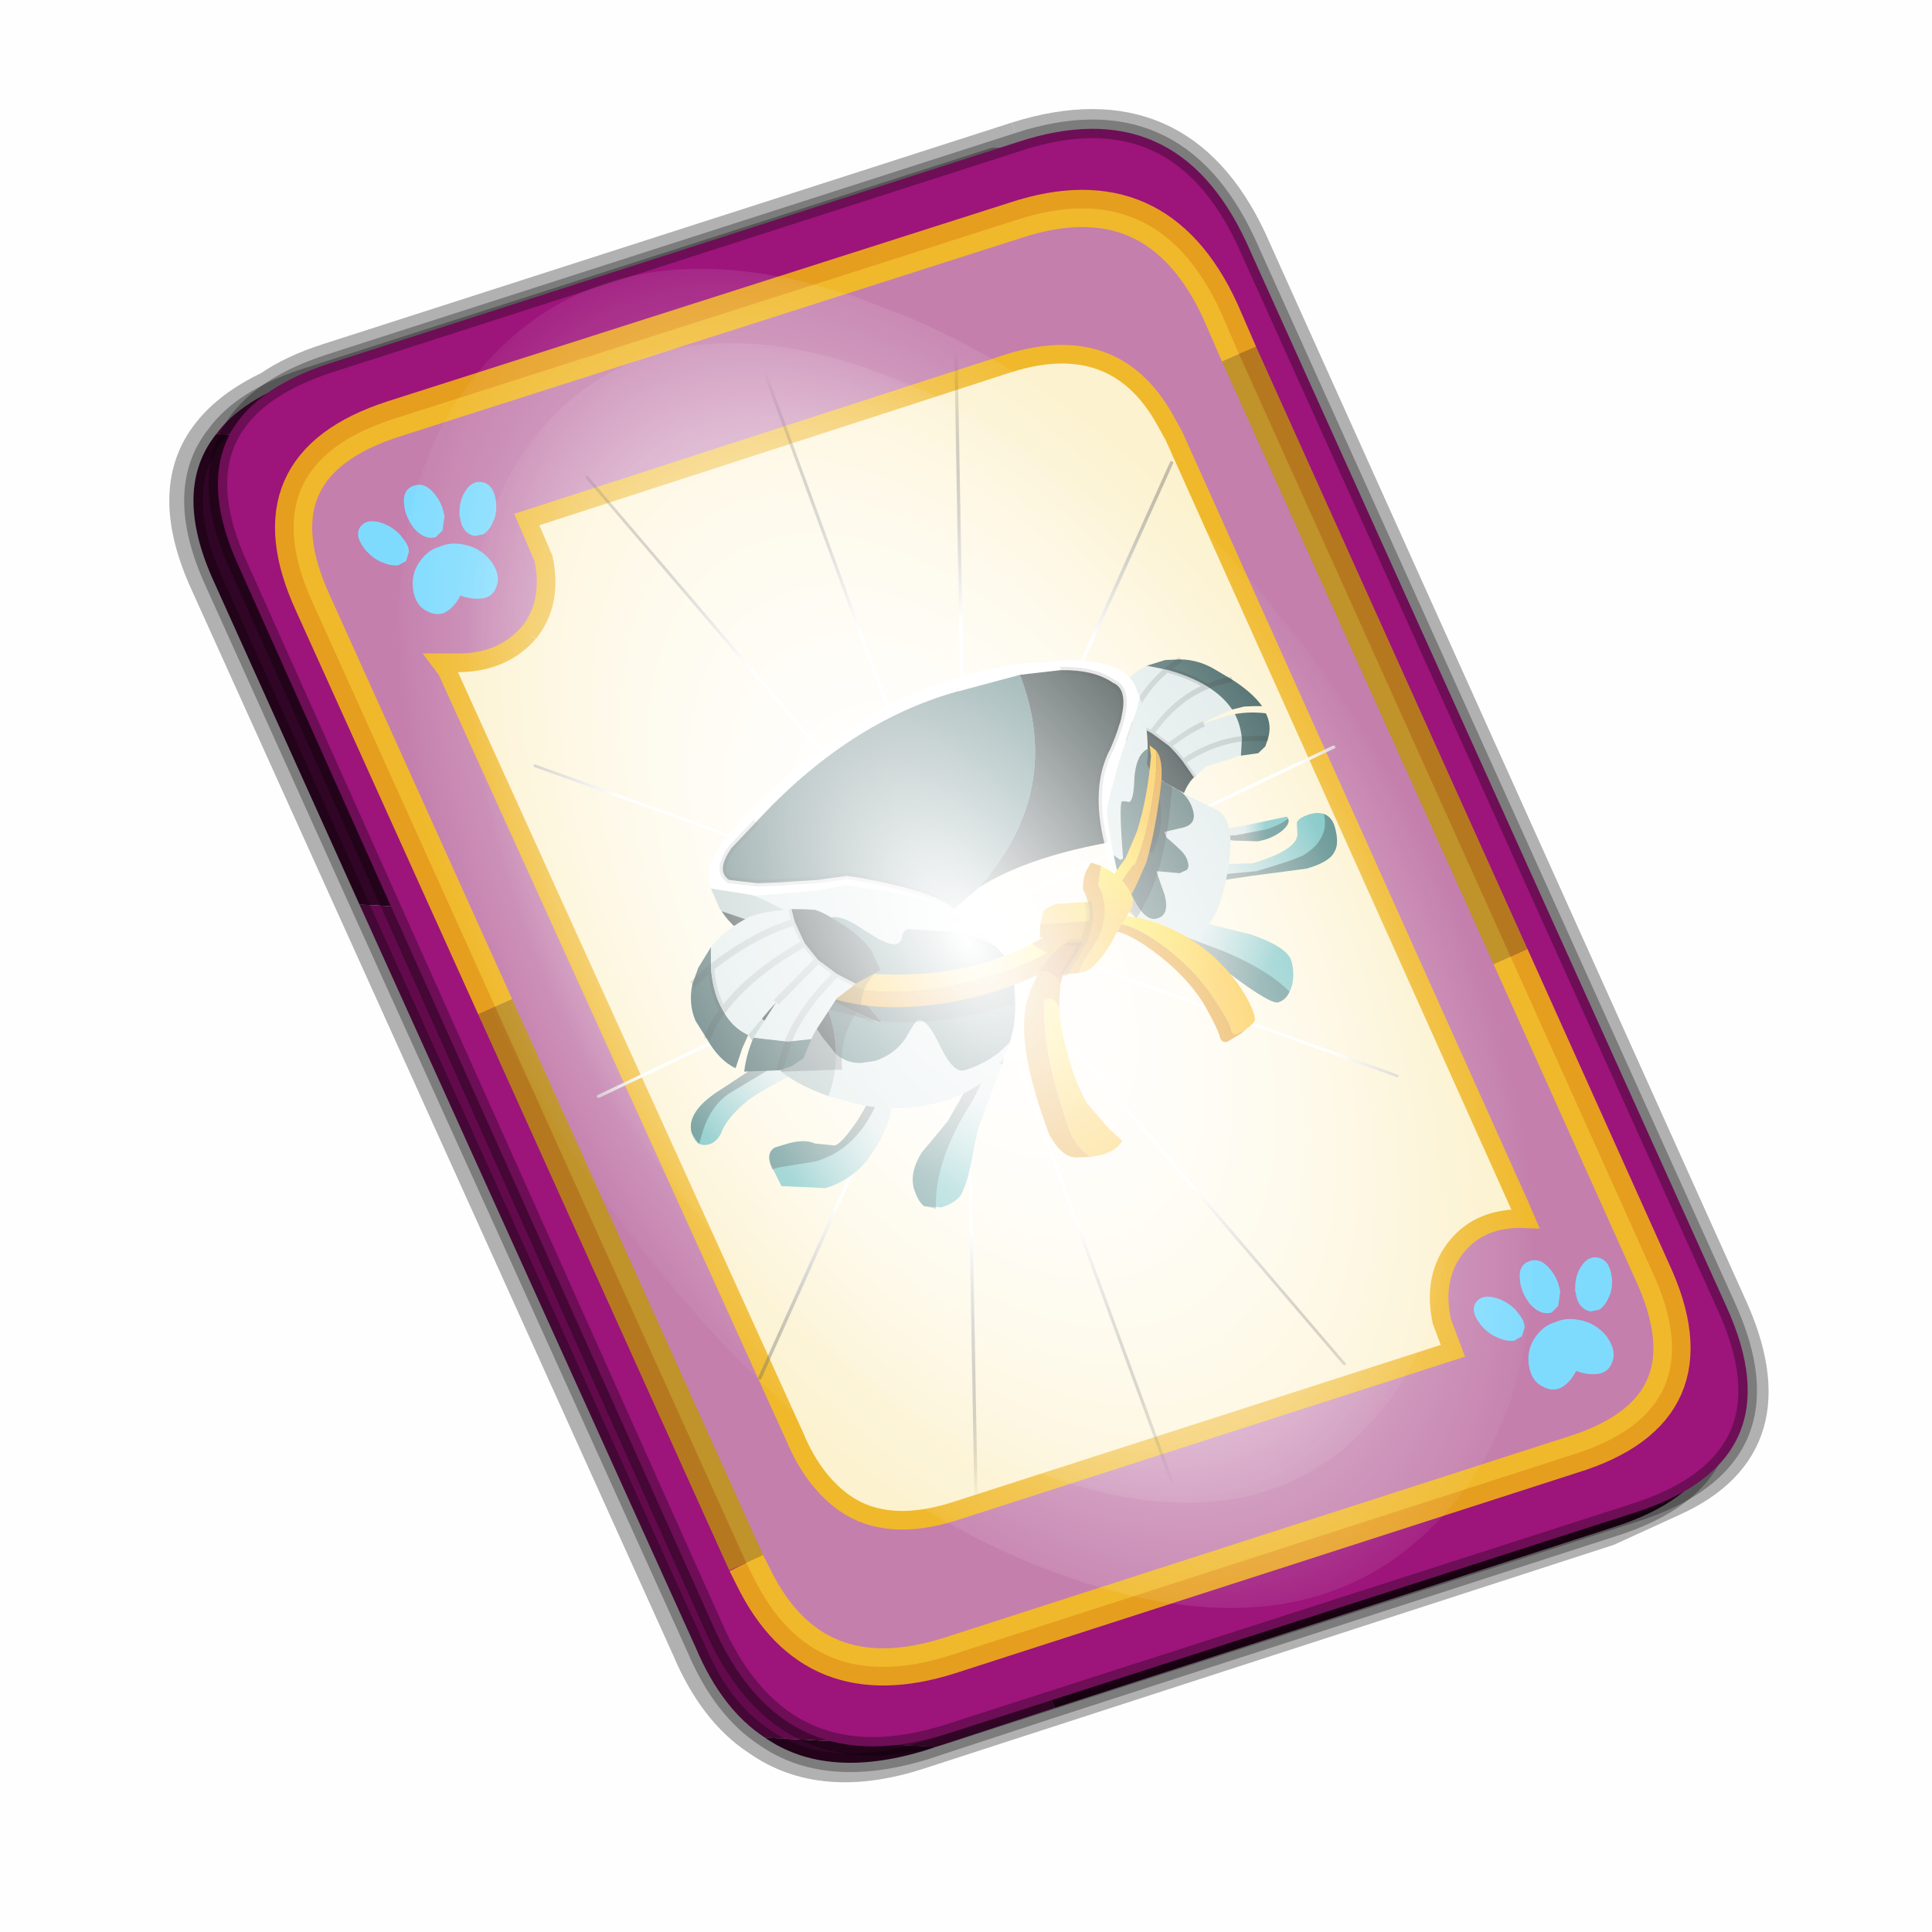 <?xml version='1.0' encoding='UTF-8'?>
<svg xmlns:xlink="http://www.w3.org/1999/xlink" xmlns="http://www.w3.org/2000/svg" version="1.1" width="60px" height="60px" viewBox="0.0 0.0 60.0 60.0"><defs><g id="c1"><path fill="#000000" fill-opacity="0.004" d="M0.0 0.0 L60.0 0.0 60.0 60.0 0.0 60.0 0.0 0.0"/></g><g id="c2"><path fill="none" stroke="#000000" stroke-width="1.0" stroke-opacity="0.302" d="M22.3 0.35 Q26.6 -1.0 28.5 3.05 L41.4 31.7 Q43.1 35.4 39.9 36.85 L38.15 37.65 19.65 43.65 Q17.05 44.5 15.35 43.3 14.2 42.55 13.5 40.9 L0.55 12.25 Q-0.6 9.75 0.6 8.25 1.15 7.55 2.2 7.05 2.85 6.6 3.8 6.3 L22.3 0.35"/><path fill="#300525" stroke="none" d="M25.55 0.9 Q26.9 1.6 27.8 3.55 L40.7 32.15 Q42.6 36.3 38.3 37.65 L23.3 42.5 13.15 21.4 4.6 20.9 0.7 12.25 Q-0.45 9.75 0.75 8.25 L29.8 9.75 25.55 0.9 M20.1 43.55 L19.8 43.65 Q17.15 44.45 15.5 43.3 L20.1 43.55"/><path fill="#630a4c" stroke="none" d="M23.3 42.5 L20.1 43.55 15.5 43.3 Q14.35 42.55 13.65 40.9 L4.6 20.9 13.15 21.4 23.3 42.5 M0.75 8.25 Q1.45 7.3 3.1 6.75 L21.65 0.8 25.55 0.9 29.8 9.75 0.75 8.25"/><path fill="none" stroke="#000000" stroke-width="0.5" stroke-opacity="0.302" d="M25.55 0.9 Q26.9 1.6 27.8 3.55 L40.7 32.15 Q42.6 36.3 38.3 37.65 L23.3 42.5 20.1 43.55 19.8 43.65 Q17.15 44.45 15.5 43.3 14.35 42.55 13.65 40.9 L4.6 20.9 0.7 12.25 Q-0.45 9.75 0.75 8.25 1.45 7.3 3.1 6.75 L21.65 0.8 25.55 0.9"/><path fill="#9d147b" stroke="none" d="M14.2 40.5 L1.35 11.8 Q-0.5 7.75 3.8 6.35 L22.3 0.4 Q26.55 -1.0 28.45 3.1 L41.35 31.7 Q43.25 35.85 38.9 37.25 L20.4 43.2 Q16.1 44.55 14.2 40.5"/><path fill="none" stroke="#000000" stroke-width="0.5" stroke-opacity="0.302" d="M14.2 40.5 L1.35 11.8 Q-0.5 7.75 3.8 6.35 L22.3 0.4 Q26.55 -1.0 28.45 3.1 L41.35 31.7 Q43.25 35.85 38.9 37.25 L20.4 43.2 Q16.1 44.55 14.2 40.5"/><path fill="#fcf2cf" stroke="none" d="M9.15 13.6 Q9.8 12.8 9.55 11.6 L9.1 10.55 22.05 6.35 Q24.9 5.45 26.25 7.85 L26.5 8.3 35.8 29.0 35.95 29.35 Q34.75 29.3 34.1 30.1 33.45 30.9 33.7 32.1 L34.0 32.9 20.65 37.2 Q18.8 37.8 17.65 37.0 16.8 36.4 16.3 35.2 L6.95 14.6 6.8 14.4 7.1 14.4 Q8.4 14.45 9.15 13.6"/><path fill="#c47fad" stroke="none" d="M8.25 23.65 L3.35 12.8 Q1.65 9.1 5.5 7.85 L22.25 2.5 Q26.05 1.25 27.75 4.95 L28.25 6.1 35.55 22.3 39.35 30.75 Q41.1 34.5 37.2 35.7 L20.45 41.1 Q16.8 42.25 15.2 39.0 L15.0 38.6 8.25 23.65 M9.15 13.6 Q8.4 14.45 7.1 14.4 L6.8 14.4 6.95 14.6 16.3 35.2 Q16.8 36.4 17.65 37.0 18.8 37.8 20.65 37.2 L34.0 32.9 33.7 32.1 Q33.45 30.9 34.1 30.1 34.75 29.3 35.95 29.35 L35.8 29.0 26.5 8.3 26.25 7.85 Q24.9 5.45 22.05 6.35 L9.1 10.55 9.55 11.6 Q9.8 12.8 9.15 13.6"/><path fill="none" stroke="#ffcc00" stroke-width="1.0" stroke-opacity="0.749" d="M8.25 23.65 L3.35 12.8 Q1.65 9.1 5.5 7.85 L22.25 2.5 Q26.05 1.25 27.75 4.95 L28.25 6.1 M35.55 22.3 L39.35 30.75 Q41.1 34.5 37.2 35.7 L20.45 41.1 Q16.8 42.25 15.2 39.0 L15.0 38.6"/><path fill="none" stroke="#bf9900" stroke-width="1.0" stroke-opacity="0.749" d="M28.25 6.1 L35.55 22.3 M15.0 38.6 L8.25 23.65"/><path fill="none" stroke="#f0b92b" stroke-width="0.5" d="M9.15 13.6 Q9.8 12.8 9.55 11.6 L9.1 10.55 22.05 6.35 Q24.9 5.45 26.25 7.85 L26.5 8.3 35.8 29.0 35.95 29.35 Q34.75 29.3 34.1 30.1 33.45 30.9 33.7 32.1 L34.0 32.9 20.65 37.2 Q18.8 37.8 17.65 37.0 16.8 36.4 16.3 35.2 L6.95 14.6 6.8 14.4 7.1 14.4 Q8.4 14.45 9.15 13.6"/></g><g id="c3"><path fill="#7fdbfe" stroke="none" d="M10.75 4.9 Q10.75 4.6 10.9 4.35 11.25 3.45 11.95 2.75 13.3 1.5 14.35 2.1 15.4 2.7 14.95 4.45 14.7 5.4 14.1 6.15 L13.75 6.5 Q13.1 7.15 12.35 7.35 L11.4 7.2 Q10.95 6.9 10.75 6.4 10.5 5.75 10.75 4.9 M7.5 5.9 Q7.0 5.85 6.6 5.5 6.05 5.0 5.8 4.15 L5.7 3.6 Q5.55 2.65 5.8 1.7 6.25 0.0 7.5 0.0 L7.6 0.0 Q8.85 0.0 9.3 1.7 9.55 2.65 9.4 3.6 L9.3 4.15 8.5 5.5 7.6 5.9 7.5 5.9 M4.35 4.9 Q4.6 5.75 4.35 6.4 L3.7 7.2 2.75 7.35 Q2.0 7.15 1.35 6.5 L1.0 6.15 Q0.4 5.4 0.15 4.45 -0.3 2.7 0.75 2.1 1.8 1.5 3.15 2.75 3.85 3.45 4.2 4.35 L4.35 4.9 M5.5 13.7 Q4.45 13.9 3.65 12.95 2.75 12.0 3.2 10.25 3.7 8.5 5.25 7.6 6.4 6.9 7.55 7.0 8.75 6.9 9.9 7.6 11.45 8.5 11.95 10.25 12.35 12.0 11.5 12.95 10.7 13.9 9.65 13.7 8.55 13.5 7.55 12.6 6.55 13.5 5.5 13.7"/></g><g id="c4"><g><use transform="matrix(1.0,0.0,0.0,1.0,0.0,0.0)" xlink:href="#c3"/></g></g><radialGradient gradientUnits="userSpaceOnUse" r="819.2" cx="0" cy="0" spreadMethod="pad" gradientTransform="matrix(0.091,0.0,0.0,0.091,0.6,3.4)" id="gradient1"><stop offset="0.0" stop-color="#ffffff"/><stop offset="1.0" stop-color="#ffffff" stop-opacity="0.0"/></radialGradient><g id="c5"><path stroke="none" fill="url(#gradient1)" d="M36.65 -54.65 Q60.05 -42.0 69.75 -17.95 80.55 8.9 68.0 34.1 55.45 59.35 26.8 68.2 -1.8 77.05 -29.7 64.3 -57.6 51.6 -68.45 24.75 -79.3 -2.05 -66.75 -27.25 L-66.7 -27.3 Q-54.1 -52.5 -25.5 -61.4 3.1 -70.2 31.0 -57.5 L36.65 -54.65"/></g><g id="c6"><g><use transform="matrix(1.0,0.0,0.0,1.0,0.0,0.0)" xlink:href="#c5"/></g></g><radialGradient gradientUnits="userSpaceOnUse" r="819.2" cx="0" cy="0" spreadMethod="pad" gradientTransform="matrix(0.209,0.0,0.0,0.177,67.15,107.2)" id="gradient2"><stop offset="0.357" stop-color="#ffffff"/><stop offset="0.671" stop-opacity="0.0"/></radialGradient><g id="c7"><path fill="none" stroke-linejoin="round" stroke-linecap="round" stroke="url(#gradient2)" stroke-width="0.5" d="M136.55 165.8 L68.6 106.0 68.4 106.0 118.25 201.5 M68.2 105.7 L68.25 105.8 68.25 105.75 68.2 105.7 0.0 45.7 M68.25 105.8 L68.3 105.85 68.3 105.8 68.25 105.75 49.95 0.05 M0.05 97.7 L68.15 105.95 68.25 105.85 68.25 105.8 M68.3 105.85 L68.25 105.85 68.3 106.0 68.3 105.85 68.3 105.8 68.35 105.8 68.3 105.8 86.6 18.35 M50.0 193.2 L68.3 106.0 68.15 105.95 18.25 151.55 M68.4 106.0 L68.3 106.0 86.55 211.5 M68.4 106.0 L68.3 105.85 M68.6 106.0 L68.35 105.8 118.25 60.15 M136.6 114.25 L68.6 106.0 M68.2 105.7 L18.25 10.05"/></g><g id="c8"><g><use transform="matrix(1.0,0.0,0.0,1.0,0.0,0.0)" xlink:href="#c7"/></g></g><g id="c9"><path fill="#ffba2e" fill-opacity="0.0" d="M0.0 0.0 L52.0 0.0 52.0 52.0 0.0 52.0 0.0 0.0"/></g><g id="c10"><g><use transform="matrix(1.0,0.0,0.0,1.0,0.0,0.0)" xlink:href="#c9"/></g></g><g id="c11"><path fill="#dce8e7" stroke="none" d="M11.9 2.7 L11.2 3.75 Q9.15 1.9 5.8 1.35 9.15 1.9 11.2 3.75 L10.1 5.65 9.35 7.5 Q9.1 8.5 9.0 9.45 L8.9 11.25 7.4 10.95 4.7 11.65 4.4 11.65 4.1 11.8 3.2 10.5 Q2.65 9.4 2.55 8.2 3.95 7.7 5.5 7.45 L4.8 7.4 2.55 7.7 Q2.6 6.25 3.4 4.65 4.2 3.05 5.8 1.35 L7.2 0.05 7.4 0.05 Q8.85 -0.15 10.25 0.65 11.0 1.15 11.85 2.6 L11.9 2.7 M9.0 9.45 Q5.85 9.3 3.2 10.5 5.85 9.3 9.0 9.45 M3.4 4.65 Q6.5 4.1 10.1 5.65 6.5 4.1 3.4 4.65 M5.5 7.45 Q7.25 7.25 9.35 7.5 7.25 7.25 5.5 7.45"/><path fill="#162424" stroke="none" d="M11.2 3.75 L11.9 2.7 12.1 3.05 12.25 3.55 12.55 4.2 12.5 5.85 Q12.3 8.3 11.45 10.25 L10.45 12.0 10.4 11.95 Q9.7 11.45 9.0 11.25 L8.9 11.25 9.0 9.45 Q9.1 8.5 9.35 7.5 L10.1 5.65 11.2 3.75"/><path fill="#365959" stroke="none" d="M7.2 0.05 L5.8 1.35 Q4.2 3.05 3.4 4.65 2.25 4.8 1.1 5.3 L2.0 3.6 Q2.8 2.1 4.2 1.2 L5.45 0.5 7.2 0.05 M2.55 7.7 L1.45 8.05 Q0.6 8.5 0.0 8.9 0.1 7.35 1.1 5.3 2.25 4.8 3.4 4.65 2.6 6.25 2.55 7.7 M4.2 1.2 L5.8 1.35 4.2 1.2 M4.1 11.8 L2.6 12.45 1.7 12.25 1.1 11.75 Q0.15 10.9 0.05 9.65 1.25 8.7 2.55 8.2 2.65 9.4 3.2 10.5 L4.1 11.8 M1.1 11.75 L3.2 10.5 1.1 11.75"/><path fill="none" stroke="#000000" stroke-width="0.5" stroke-opacity="0.153" d="M11.2 3.75 L11.9 2.7 M5.8 1.35 Q9.15 1.9 11.2 3.75 L10.1 5.65 9.35 7.5 Q9.1 8.5 9.0 9.45 L8.9 11.25 M3.4 4.65 Q2.25 4.8 1.1 5.3 M3.4 4.65 Q4.2 3.05 5.8 1.35 L4.2 1.2 M3.2 10.5 Q5.85 9.3 9.0 9.45 M3.2 10.5 L1.1 11.75 M9.35 7.5 Q7.25 7.25 5.5 7.45 M10.1 5.65 Q6.5 4.1 3.4 4.65"/></g><g id="c12"><g><use transform="matrix(1.0,0.0,0.0,1.0,0.0,0.0)" xlink:href="#c11"/></g></g><linearGradient gradientUnits="userSpaceOnUse" x1="-819.2" x2="819.2" spreadMethod="pad" gradientTransform="matrix(0.003,0.003,-0.001,0.001,46.7,40.45)" id="gradient3"><stop offset="0.0" stop-color="#dce8e7"/><stop offset="1.0" stop-color="#71c0bf"/></linearGradient><linearGradient gradientUnits="userSpaceOnUse" x1="-819.2" x2="819.2" spreadMethod="pad" gradientTransform="matrix(0.004,0.002,-0.002,0.004,39.85,43.15)" id="gradient4"><stop offset="0.0" stop-color="#dce8e7"/><stop offset="1.0" stop-color="#71c0bf"/></linearGradient><linearGradient gradientUnits="userSpaceOnUse" x1="-819.2" x2="819.2" spreadMethod="pad" gradientTransform="matrix(-0.005,-0.001,0.001,-0.002,6.7,21.85)" id="gradient5"><stop offset="0.0" stop-color="#dce8e7"/><stop offset="1.0" stop-color="#71c0bf"/></linearGradient><linearGradient gradientUnits="userSpaceOnUse" x1="-819.2" x2="819.2" spreadMethod="pad" gradientTransform="matrix(-0.001,-0,0,-0.001,7.75,20.2)" id="gradient6"><stop offset="0.0" stop-color="#dce8e7"/><stop offset="1.0" stop-color="#71c0bf"/></linearGradient><linearGradient gradientUnits="userSpaceOnUse" x1="-819.2" x2="819.2" spreadMethod="pad" gradientTransform="matrix(-0.003,0.002,-0.001,-0.002,9.25,29.25)" id="gradient7"><stop offset="0.0" stop-color="#dce8e7"/><stop offset="1.0" stop-color="#71c0bf"/></linearGradient><linearGradient gradientUnits="userSpaceOnUse" x1="-819.2" x2="819.2" spreadMethod="pad" gradientTransform="matrix(0.002,0.004,-0.002,0.001,29.85,43.2)" id="gradient8"><stop offset="0.0" stop-color="#dce8e7"/><stop offset="1.0" stop-color="#71c0bf"/></linearGradient><linearGradient gradientUnits="userSpaceOnUse" x1="-819.2" x2="819.2" spreadMethod="pad" gradientTransform="matrix(-0.015,-0.003,0.002,-0.01,23.5,16.3)" id="gradient9"><stop offset="0.0" stop-color="#375a5a"/><stop offset="1.0" stop-color="#578f8f"/></linearGradient><linearGradient gradientUnits="userSpaceOnUse" x1="-819.2" x2="819.2" spreadMethod="pad" gradientTransform="matrix(0.013,-0.001,0,0.007,39.05,32.05)" id="gradient10"><stop offset="0.0" stop-color="#375a5a"/><stop offset="1.0" stop-color="#578f8f"/></linearGradient><linearGradient gradientUnits="userSpaceOnUse" x1="-819.2" x2="819.2" spreadMethod="pad" gradientTransform="matrix(0.002,0.004,-0.002,0.001,18.3,22.1)" id="gradient11"><stop offset="0.0" stop-color="#fcba16"/><stop offset="1.0" stop-color="#feeb10"/></linearGradient><linearGradient gradientUnits="userSpaceOnUse" x1="-819.2" x2="819.2" spreadMethod="pad" gradientTransform="matrix(-0.005,-0.001,0.001,-0.002,28.15,29.45)" id="gradient12"><stop offset="0.0" stop-color="#fcba16"/><stop offset="1.0" stop-color="#feeb10"/></linearGradient><linearGradient gradientUnits="userSpaceOnUse" x1="-819.2" x2="819.2" spreadMethod="pad" gradientTransform="matrix(0.006,-0.003,0.001,0.002,15.1,29.55)" id="gradient13"><stop offset="0.0" stop-color="#fcba16"/><stop offset="1.0" stop-color="#feeb10"/></linearGradient><linearGradient gradientUnits="userSpaceOnUse" x1="-819.2" x2="819.2" spreadMethod="pad" gradientTransform="matrix(-0.001,-0.003,0.002,-0,18.15,24.5)" id="gradient14"><stop offset="0.0" stop-color="#fcba16"/><stop offset="1.0" stop-color="#feeb10"/></linearGradient><linearGradient gradientUnits="userSpaceOnUse" x1="-819.2" x2="819.2" spreadMethod="pad" gradientTransform="matrix(0.002,-0.007,0.002,0.001,21.9,35.45)" id="gradient15"><stop offset="0.0" stop-color="#fcba16"/><stop offset="1.0" stop-color="#feeb10"/></linearGradient><linearGradient gradientUnits="userSpaceOnUse" x1="-819.2" x2="819.2" spreadMethod="pad" gradientTransform="matrix(-0.003,-0.001,0,-0.001,19.8,25.8)" id="gradient16"><stop offset="0.0" stop-color="#fcba16"/><stop offset="1.0" stop-color="#feeb10"/></linearGradient><g id="c13"><path stroke="none" fill="url(#gradient3)" d="M43.55 36.75 L47.7 39.5 Q50.5 41.2 50.05 42.85 49.7 44.0 48.7 43.7 48.2 43.55 47.85 42.9 47.45 41.8 46.1 40.65 45.45 40.0 42.5 38.5 40.8 37.55 40.2 36.9 L43.55 36.75"/><path stroke="none" fill="url(#gradient4)" d="M36.45 37.1 L36.3 38.55 Q36.35 40.0 37.55 41.85 38.75 43.65 39.3 43.8 L40.8 43.65 Q41.55 43.3 42.8 43.65 L43.8 43.95 Q44.4 44.3 44.15 45.15 L43.3 46.85 40.0 47.0 Q38.15 46.45 36.9 44.95 L36.15 43.85 Q35.1 42.1 34.95 40.5 L35.25 37.1 36.45 37.1"/><path stroke="none" fill="url(#gradient5)" d="M11.35 22.7 L12.05 24.15 8.0 23.55 3.85 23.0 Q2.1 22.5 1.75 21.7 1.4 21.1 1.75 19.85 1.95 19.15 2.55 18.9 3.0 18.75 3.55 18.9 4.45 19.15 4.6 19.55 L4.55 20.4 Q4.55 21.6 7.9 22.6 L11.35 22.7"/><path stroke="none" fill="url(#gradient6)" d="M5.75 20.2 Q4.95 19.5 5.35 19.1 L7.95 19.65 10.1 20.05 10.2 20.1 10.45 20.75 9.3 20.9 7.55 20.95 Q6.55 20.8 5.75 20.2"/><path stroke="none" fill="url(#gradient7)" d="M13.15 26.7 L13.2 26.7 13.7 27.95 Q12.45 28.75 9.5 31.0 6.55 33.2 6.0 33.05 5.25 32.8 4.95 31.75 4.75 30.8 5.0 29.95 5.3 28.9 8.05 27.95 L13.15 26.7"/><path stroke="none" fill="url(#gradient8)" d="M27.95 37.4 L29.05 38.9 30.8 41.95 32.05 43.5 32.75 44.3 Q33.7 45.8 33.35 47.05 33.05 48.0 32.6 48.35 L31.3 48.45 Q30.3 48.15 29.85 47.55 29.25 46.55 28.8 43.7 L28.5 42.45 27.25 39.1 26.65 37.45 27.95 37.4"/><path fill="none" stroke="#000000" stroke-width="0.5" stroke-opacity="0.302" d="M13.15 26.7 L13.2 26.7 13.7 27.95 M27.95 37.4 L26.65 37.45"/><path fill="#000000" fill-opacity="0.302" d="M36.45 37.1 L36.3 38.55 Q36.35 40.0 37.55 41.85 38.75 43.65 39.3 43.8 L40.8 43.65 Q41.55 43.3 42.8 43.65 L43.8 43.95 Q44.4 44.3 44.15 45.15 L44.0 45.6 43.55 45.45 40.75 45.0 Q38.0 44.2 36.5 41.35 35.35 39.1 35.75 37.1 L36.45 37.1 M43.55 36.75 L47.7 39.5 Q50.5 41.2 50.05 42.85 L49.5 43.7 49.2 42.7 Q48.55 40.65 47.0 39.75 L42.15 36.85 43.55 36.75 M11.75 23.5 L12.05 24.15 8.0 23.55 3.85 23.0 Q2.1 22.5 1.75 21.7 1.4 21.1 1.75 19.85 1.95 19.15 2.55 18.9 L2.55 18.95 Q2.15 20.8 4.1 22.0 4.9 22.4 7.65 23.2 L10.35 23.45 11.75 23.5 M6.85 20.05 L9.2 20.5 10.4 20.55 10.45 20.75 9.3 20.9 7.55 20.95 Q6.55 20.8 5.75 20.2 5.05 19.65 5.25 19.25 5.8 19.7 6.85 20.05 M13.7 27.95 Q12.45 28.75 9.5 31.0 6.55 33.2 6.0 33.05 5.4 32.9 5.15 32.25 6.7 30.65 10.0 29.25 L13.7 27.85 13.7 27.95 M32.6 48.35 L31.7 48.55 Q31.85 44.9 28.9 40.35 L27.5 37.4 27.95 37.4 29.05 38.9 30.8 41.95 32.75 44.3 Q33.7 45.8 33.35 47.05 33.05 48.0 32.6 48.35"/><path fill="#ffffff" stroke="none" d="M30.35 26.05 L30.55 25.85 Q32.15 24.65 37.4 23.7 L38.4 23.55 40.55 23.85 43.7 24.05 45.1 24.1 45.55 24.05 47.25 23.85 Q48.25 23.15 47.05 21.45 L45.2 19.5 Q38.3 12.0 30.1 9.7 L30.05 9.7 25.4 8.45 22.35 8.1 Q19.85 8.05 18.4 9.05 16.75 9.75 18.6 14.0 20.1 16.8 19.05 21.1 L19.0 21.1 Q18.8 23.1 17.4 25.45 L17.35 25.6 17.45 25.1 18.05 23.4 18.35 22.0 18.55 21.0 18.8 19.4 Q19.0 18.75 18.45 16.8 L18.35 16.5 18.05 15.3 17.0 12.1 Q16.5 11.05 16.4 10.05 L16.55 9.8 16.6 9.65 Q17.25 7.35 21.8 7.35 L25.7 7.65 Q27.85 8.0 30.2 8.7 36.5 10.55 43.1 16.25 49.2 21.55 48.75 23.85 L48.75 24.0 48.6 24.5 45.75 24.95 45.3 25.05 43.95 24.95 40.7 24.65 38.45 24.25 37.45 24.4 Q32.1 25.15 30.55 26.2 30.25 26.35 30.05 26.55 L27.15 28.9 Q28.3 27.55 30.05 26.2 L30.35 26.05"/><path stroke="none" fill="url(#gradient9)" d="M45.2 19.5 L47.05 21.45 Q48.25 23.15 47.25 23.85 L45.55 24.05 45.1 24.1 43.7 24.05 40.55 23.85 38.4 23.55 37.4 23.7 Q32.15 24.65 30.55 25.85 L30.35 26.05 28.5 24.45 Q22.05 17.15 25.4 8.45 L30.05 9.7 30.1 9.7 Q38.3 12.0 45.2 19.5"/><path fill="#aec2c0" stroke="none" d="M45.3 25.05 L45.75 24.95 48.6 24.5 47.95 26.0 47.8 26.2 44.4 27.35 40.9 27.65 40.5 27.45 40.9 27.25 Q44.15 25.5 45.3 25.05 M45.6 32.4 Q46.35 33.9 46.0 35.0 45.7 36.0 43.85 37.8 42.45 39.15 39.75 40.1 39.2 38.5 39.2 36.95 L40.25 35.65 Q41.85 33.2 42.2 33.3 L43.75 34.55 Q44.9 34.85 45.55 32.85 L45.6 32.4"/><path fill="#162424" stroke="none" d="M19.05 21.1 Q20.1 16.8 18.6 14.0 16.75 9.75 18.4 9.05 19.85 8.05 22.35 8.1 L25.4 8.45 Q22.05 17.15 28.5 24.45 25.1 22.25 19.05 21.1 M40.5 27.45 L40.9 27.65 44.4 27.35 47.8 26.2 Q46.95 27.55 45.2 28.5 L44.85 29.3 Q44.65 29.95 45.05 31.0 L45.45 32.05 45.6 32.4 45.55 32.85 Q44.9 34.85 43.75 34.55 L42.2 33.3 Q41.85 33.2 40.25 35.65 L39.2 36.95 Q39.2 35.5 39.65 34.05 L40.25 32.55 38.45 33.45 36.35 34.4 35.85 34.6 35.8 34.5 36.9 33.2 38.3 31.75 40.35 30.15 38.45 29.85 36.75 29.5 40.5 27.45 M43.65 29.9 L38.45 33.45 43.65 29.9 M40.15 29.75 Q43.95 29.2 45.2 28.5 43.95 29.2 40.15 29.75"/><path fill="#dce8e7" stroke="none" d="M27.15 28.9 L30.05 26.55 Q30.25 26.35 30.55 26.2 32.1 25.15 37.45 24.4 L38.45 24.25 40.7 24.65 43.95 24.95 45.3 25.05 Q44.15 25.5 40.9 27.25 L40.5 27.45 40.2 27.15 39.75 26.7 Q38.8 26.4 37.05 27.65 L36.15 28.2 Q35.1 28.8 34.65 28.65 34.3 28.55 34.25 28.1 34.15 27.65 33.8 27.55 L30.3 27.75 Q28.1 28.25 27.15 28.9 M16.4 10.05 Q16.5 11.05 17.0 12.1 L18.05 15.3 18.35 16.5 18.45 16.8 Q19.0 18.75 18.8 19.4 L18.55 21.0 18.35 22.0 17.85 22.35 17.65 22.25 Q17.95 18.4 17.75 17.95 L17.45 17.95 17.2 18.0 Q16.85 17.9 16.8 16.25 16.7 14.55 15.85 14.05 L15.8 14.05 Q15.8 11.95 16.4 10.05 M17.45 25.1 L17.35 25.6 16.7 26.65 15.4 27.9 12.05 28.0 Q10.65 27.05 10.05 24.45 8.85 19.35 10.7 18.55 L13.15 17.35 Q12.6 17.9 12.4 18.6 12.1 19.6 13.05 19.9 L14.55 20.25 14.4 20.65 Q13.75 21.2 13.45 21.5 12.9 22.0 12.8 22.45 12.65 22.85 12.85 23.1 L13.4 23.35 15.05 23.2 15.15 23.2 14.55 24.9 Q14.1 26.5 15.1 26.75 16.2 27.1 17.35 24.15 L17.45 25.1 M39.75 40.1 L38.25 40.5 38.2 40.55 Q34.45 41.5 31.1 40.45 27.2 39.3 26.15 36.05 L27.0 36.85 Q28.2 37.75 29.55 38.15 30.4 38.4 31.4 36.3 32.4 34.2 33.05 34.4 33.3 34.5 33.95 35.7 34.75 36.95 36.3 37.45 L37.3 37.6 Q38.35 37.65 39.2 36.95 39.2 38.5 39.75 40.1"/><path fill="#3e6060" stroke="none" d="M18.35 22.0 L18.05 23.4 17.45 25.1 17.35 24.15 Q16.2 27.1 15.1 26.75 14.1 26.5 14.55 24.9 L15.15 23.2 15.05 23.2 13.4 23.35 12.85 23.1 Q12.65 22.85 12.8 22.45 12.9 22.0 13.45 21.5 13.75 21.2 14.4 20.65 L14.55 20.25 13.05 19.9 Q12.1 19.6 12.4 18.6 12.6 17.9 13.15 17.35 L13.55 17.05 14.0 16.85 Q15.55 16.0 15.85 15.15 L15.9 15.15 15.85 15.1 15.75 14.05 15.8 14.05 15.85 14.05 Q16.7 14.55 16.8 16.25 16.85 17.9 17.2 18.0 L17.45 17.95 17.75 17.95 Q17.95 18.4 17.65 22.25 L17.85 22.35 18.35 22.0 M15.65 21.75 Q14.5 19.05 15.5 16.85 14.5 19.05 15.65 21.75"/><path stroke="none" fill="url(#gradient10)" d="M26.15 36.05 L25.9 35.05 Q25.5 32.9 26.1 30.05 L27.15 28.9 Q28.1 28.25 30.3 27.75 L33.8 27.55 Q34.15 27.65 34.25 28.1 34.3 28.55 34.65 28.65 35.1 28.8 36.15 28.2 L37.05 27.65 Q38.8 26.4 39.75 26.7 L40.2 27.15 40.5 27.45 36.75 29.5 38.45 29.85 40.35 30.15 38.3 31.75 36.9 33.2 35.8 34.5 35.85 34.6 36.35 34.4 38.45 33.45 40.25 32.55 39.65 34.05 Q39.2 35.5 39.2 36.95 38.35 37.65 37.3 37.6 L36.3 37.45 Q34.75 36.95 33.95 35.7 33.3 34.5 33.05 34.4 32.4 34.2 31.4 36.3 30.4 38.4 29.55 38.15 28.2 37.75 27.0 36.85 L26.15 36.05"/><path fill="none" stroke="#000000" stroke-width="0.5" stroke-opacity="0.153" d="M45.2 19.5 L47.05 21.45 Q48.25 23.15 47.25 23.85 L45.55 24.05 45.1 24.1 43.7 24.05 40.55 23.85 38.4 23.55 37.4 23.7 Q32.15 24.65 30.55 25.85 L30.35 26.05 M19.05 21.1 Q20.1 16.8 18.6 14.0 16.75 9.75 18.4 9.05 19.85 8.05 22.35 8.1 M30.05 9.7 L30.1 9.7 M36.35 34.4 L38.45 33.45 43.65 29.9 M45.2 28.5 Q43.95 29.2 40.15 29.75"/><path fill="none" stroke="#000000" stroke-width="0.5" stroke-opacity="0.302" d="M15.5 16.85 Q14.5 19.05 15.65 21.75"/><path fill="#000000" fill-opacity="0.302" d="M45.45 29.5 L45.3 30.4 Q44.35 31.55 43.3 32.15 L39.9 33.55 37.95 34.05 Q33.75 35.15 28.2 33.8 L25.9 33.2 25.85 30.7 Q31.1 32.65 37.85 31.8 L41.7 31.15 Q44.0 30.55 44.9 29.5 L45.4 29.1 45.4 29.25 45.45 29.5 M15.15 23.65 Q14.3 20.95 14.05 17.8 L13.95 16.8 14.8 16.35 Q15.1 19.0 15.85 21.35 16.6 23.7 18.1 25.4 L16.65 26.75 Q15.75 25.35 15.15 23.65"/><path fill="#e3910b" stroke="none" d="M40.65 32.4 L38.8 32.95 Q34.55 34.0 29.0 32.7 23.2 31.3 19.6 28.05 L18.65 27.2 Q17.15 25.55 16.3 23.45 L15.9 22.55 Q15.15 19.85 14.8 16.7 14.6 14.85 15.15 14.15 L15.15 15.55 Q15.45 18.7 16.25 21.35 L16.7 22.6 16.8 22.75 16.9 22.75 19.3 26.2 20.2 25.65 20.3 25.7 20.85 26.2 Q22.55 27.65 24.5 28.65 L24.45 28.7 23.4 29.35 Q26.05 30.75 29.35 31.55 33.55 32.55 37.05 32.15 39.35 31.5 38.6 30.7 L42.5 30.0 Q43.45 31.0 40.65 32.4"/><path fill="#c76605" stroke="none" d="M42.5 30.0 Q44.8 29.45 45.65 28.4 L46.2 27.95 46.25 28.2 46.25 28.35 46.05 29.3 Q45.1 30.5 44.15 31.05 L40.65 32.4 Q43.45 31.0 42.5 30.0"/><path stroke="none" fill="url(#gradient11)" d="M15.15 14.15 L15.65 13.75 15.55 14.55 Q15.8 17.65 16.6 20.2 L17.45 22.2 19.35 24.85 20.2 25.65 19.3 26.2 16.9 22.75 16.8 22.75 16.7 22.6 16.25 21.35 Q15.45 18.7 15.15 15.55 L15.15 14.15"/><path stroke="none" fill="url(#gradient12)" d="M24.5 28.65 Q30.5 31.75 38.6 30.7 39.35 31.5 37.05 32.15 33.55 32.55 29.35 31.55 26.05 30.75 23.4 29.35 L24.45 28.7 24.5 28.65"/><path fill="#000000" fill-opacity="0.302" d="M39.3 30.75 L43.25 35.35 43.3 38.25 38.75 38.1 Q39.0 35.45 37.3 33.3 37.35 31.85 36.05 30.65 L39.3 30.75"/><path stroke="none" fill="url(#gradient13)" d="M8.35 35.0 L8.05 34.8 8.05 34.75 7.9 34.65 7.75 34.4 Q7.7 33.85 8.5 32.45 10.7 28.9 14.55 27.3 17.25 26.25 18.25 26.75 L18.3 26.75 18.4 27.1 Q17.1 27.1 15.05 28.5 12.45 30.35 11.0 32.5 9.55 34.6 9.5 35.2 9.35 35.6 8.95 35.35 L8.35 35.0"/><path fill="#e3910b" stroke="none" d="M18.4 27.1 L18.6 27.65 Q17.45 27.7 15.45 29.15 13.0 30.95 11.65 33.05 10.45 35.15 10.35 35.75 10.2 36.1 9.8 36.0 L8.8 35.4 8.35 35.0 8.95 35.35 Q9.35 35.6 9.5 35.2 9.55 34.6 11.0 32.5 12.45 30.35 15.05 28.5 17.1 27.1 18.4 27.1"/><path fill="#e3910b" stroke="none" d="M19.3 22.8 L20.05 22.55 20.4 23.15 Q20.7 23.8 20.65 24.6 20.4 25.0 20.3 25.5 20.1 26.15 20.2 26.95 L23.85 27.15 23.9 27.65 23.9 28.15 22.4 28.45 21.85 28.5 21.75 28.55 20.65 28.55 20.95 29.05 21.05 29.25 21.15 29.45 22.15 31.0 21.6 30.9 21.0 30.85 20.95 30.85 Q20.75 30.1 20.0 29.1 L19.9 28.9 19.8 28.7 19.45 28.2 19.4 28.0 Q19.2 27.55 19.15 27.1 18.9 26.1 19.15 25.15 19.25 24.65 19.5 24.25 L19.3 22.8 M23.9 30.7 Q24.6 31.85 24.95 33.3 25.6 36.55 23.2 42.95 22.3 44.65 21.2 44.7 L20.1 44.65 Q20.85 44.2 21.55 42.95 23.75 36.85 23.55 33.25 L23.55 32.9 Q22.85 32.5 22.45 33.5 L22.35 31.7 22.7 31.15 Q23.3 30.65 23.9 30.7 M20.65 28.55 L20.55 28.35 20.3 27.45 20.2 26.95 20.3 27.45 20.55 28.35 20.65 28.55"/><path stroke="none" fill="url(#gradient14)" d="M20.95 30.85 L20.65 30.75 20.65 30.8 20.2 30.6 Q19.3 29.95 18.35 28.25 L18.25 28.0 18.0 27.65 17.9 27.45 16.95 25.9 16.9 25.3 Q17.3 23.95 18.75 23.1 L19.3 22.8 19.5 24.25 Q19.25 24.65 19.15 25.15 18.9 26.1 19.15 27.1 19.2 27.55 19.4 28.0 L19.45 28.2 19.8 28.7 19.9 28.9 20.0 29.1 Q20.75 30.1 20.95 30.85"/><path stroke="none" fill="url(#gradient15)" d="M20.1 44.65 L19.25 44.5 Q18.25 44.2 17.9 43.7 L17.7 43.45 18.7 42.55 20.3 40.7 Q21.05 39.5 21.65 37.5 22.35 35.2 22.45 33.5 22.85 32.5 23.55 32.9 L23.55 33.25 Q23.75 36.85 21.55 42.95 20.85 44.2 20.1 44.65"/><path stroke="none" fill="url(#gradient16)" d="M20.3 25.5 L22.6 25.65 Q23.45 25.9 23.7 26.3 L23.65 26.35 23.85 27.15 20.2 26.95 Q20.1 26.15 20.3 25.5"/><path fill="#fcba16" stroke="none" d="M23.7 26.3 L23.8 26.35 23.65 26.35 23.7 26.3"/><path fill="#c76605" stroke="none" d="M21.85 28.5 Q23.15 29.4 23.9 30.7 23.3 30.65 22.7 31.15 L22.35 31.7 22.25 31.25 22.15 31.0 21.15 29.45 21.05 29.25 20.95 29.05 20.65 28.55 21.75 28.55 21.85 28.5"/><path fill="none" stroke="#000000" stroke-width="0.5" stroke-opacity="0.153" d="M20.65 28.55 L21.75 28.55 21.85 28.5 M20.65 28.55 L20.95 29.05 21.05 29.25 21.15 29.45 22.15 31.0 M20.2 26.95 L20.3 27.45 20.55 28.35 20.65 28.55 M20.3 25.5 Q20.1 26.15 20.2 26.95"/><path fill="#365959" stroke="none" d="M48.6 28.9 L49.55 30.45 50.0 31.7 48.6 30.45 50.0 31.7 Q50.3 33.2 49.75 34.45 L48.9 35.8 Q48.0 37.4 46.75 38.0 L46.25 36.5 45.8 35.5 Q47.0 34.95 47.7 33.65 48.5 34.7 48.9 35.8 48.5 34.7 47.7 33.65 48.45 32.4 48.6 30.45 L48.6 28.9 M45.4 35.7 Q45.95 36.95 46.1 38.25 L43.45 38.15 42.55 37.85 41.65 37.25 41.05 35.8 42.8 36.0 45.4 35.7 M43.45 38.15 L42.8 36.0 43.45 38.15"/><path fill="#dce8e7" stroke="none" d="M48.6 28.9 L48.6 30.45 Q48.45 32.4 47.7 33.65 47.0 34.95 45.8 35.5 L44.2 33.6 43.7 33.05 45.4 35.7 42.8 36.0 41.05 35.8 40.9 35.45 40.75 35.2 39.15 32.75 37.7 31.65 39.15 30.9 40.55 29.85 41.55 28.6 42.3 27.0 42.55 26.05 42.75 26.1 Q44.65 26.2 45.75 26.65 47.4 27.5 48.45 28.7 L48.6 28.9 M39.15 30.9 Q41.75 33.4 42.8 36.0 41.75 33.4 39.15 30.9 M41.55 28.6 Q45.7 30.95 47.7 33.65 45.7 30.95 41.55 28.6 M43.7 33.05 L40.55 29.85 43.7 33.05 M48.6 30.45 Q45.4 27.95 42.3 27.0 45.4 27.95 48.6 30.45"/><path fill="#162424" stroke="none" d="M37.7 31.65 L37.65 31.6 36.0 30.7 35.95 30.65 35.85 30.65 36.55 29.15 Q37.55 27.8 39.45 26.75 40.25 26.25 40.8 26.1 L41.7 26.05 42.2 26.05 42.55 26.05 42.3 27.0 41.55 28.6 40.55 29.85 39.15 30.9 37.7 31.65"/><path fill="none" stroke="#000000" stroke-width="0.5" stroke-opacity="0.153" d="M48.6 30.45 L50.0 31.7 M37.7 31.65 L39.15 30.9 40.55 29.85 41.55 28.6 42.3 27.0 42.55 26.05 M42.8 36.0 Q41.75 33.4 39.15 30.9 M47.7 33.65 Q45.7 30.95 41.55 28.6 M47.7 33.65 Q48.5 34.7 48.9 35.8 M40.55 29.85 L43.7 33.05 M48.6 30.45 Q48.45 32.4 47.7 33.65 M42.3 27.0 Q45.4 27.95 48.6 30.45 M42.8 36.0 L43.45 38.15"/></g><g id="c14"><g><use transform="matrix(1.0,0.0,0.0,1.0,0.0,0.0)" xlink:href="#c10"/></g><g><use transform="matrix(0.686,0.421,-0.421,0.686,10.95,4.7)" filter="url(#filter7)" xlink:href="#c12"/></g><g><use transform="matrix(1.0,0.0,0.0,1.0,0.0,0.0)" xlink:href="#c13"/></g></g><filter id="filter7"><feColorMatrix in="SourceGraphic" type="matrix" values="0.68 0.0 0.0 0.0 0.0 0.0 0.68 0.0 0.0 0.0 0.0 0.0 0.68 0.0 0.0 0.0 0.0 0.0 1.0 0.0" result="cxform"/><feComposite operator="in" in2="SourceGraphic" result="color-xform"/></filter><g id="c15"><g><use transform="matrix(1.0,0.0,0.0,1.0,0.0,0.0)" xlink:href="#c2"/></g><g><use transform="matrix(0.239,-0.087,0.1,0.234,34.25,31.15)" xlink:href="#c4"/></g><g><use transform="matrix(0.239,-0.087,0.1,0.234,4.25,10.3)" xlink:href="#c4"/></g><g><use transform="matrix(0.141,-0.038,0.111,0.226,20.25,20.65)" filter="url(#filter12)" xlink:href="#c6"/></g><g><use transform="matrix(-0.155,0.051,0.084,0.147,22.6,2.3)" filter="url(#filter13)" xlink:href="#c8"/></g><g><use transform="matrix(-0.358,0.0,0.0,0.358,31.45,11.7)" xlink:href="#c14"/></g><g><use transform="matrix(0.163,-0.044,0.129,0.261,20.35,20.95)" filter="url(#filter15)" xlink:href="#c6"/></g></g><filter id="filter12"><feColorMatrix in="SourceGraphic" type="matrix" values="0.0 0.0 0.0 0.0 0.797 0.0 0.0 0.0 0.0 0.598 0.0 0.0 0.0 0.0 0.199 0.0 0.0 0.0 1.0 0.0" result="cxform"/><feComposite operator="in" in2="SourceGraphic" result="color-xform"/></filter><filter id="filter13"><feColorMatrix in="SourceGraphic" type="matrix" values="0.0 0.0 0.0 0.0 0.996 0.0 0.0 0.0 0.0 0.996 0.0 0.0 0.0 0.0 0.996 0.0 0.0 0.0 1.0 0.0" result="cxform"/><feComposite operator="in" in2="SourceGraphic" result="color-xform"/></filter><filter id="filter15"><feColorMatrix in="SourceGraphic" type="matrix" values="1.0 0.0 0.0 0.0 0.0 0.0 1.0 0.0 0.0 0.0 0.0 0.0 1.0 0.0 0.0 0.0 0.0 0.0 0.23 0.0" result="cxform"/><feComposite operator="in" in2="SourceGraphic" result="color-xform"/></filter></defs><g><g><use transform="matrix(1.0,0.0,0.0,1.0,0.0,0.0)" xlink:href="#c1"/></g><g><use transform="matrix(1.155,0.0,0.0,1.155,5.85,3.95)" xlink:href="#c15"/></g></g></svg>